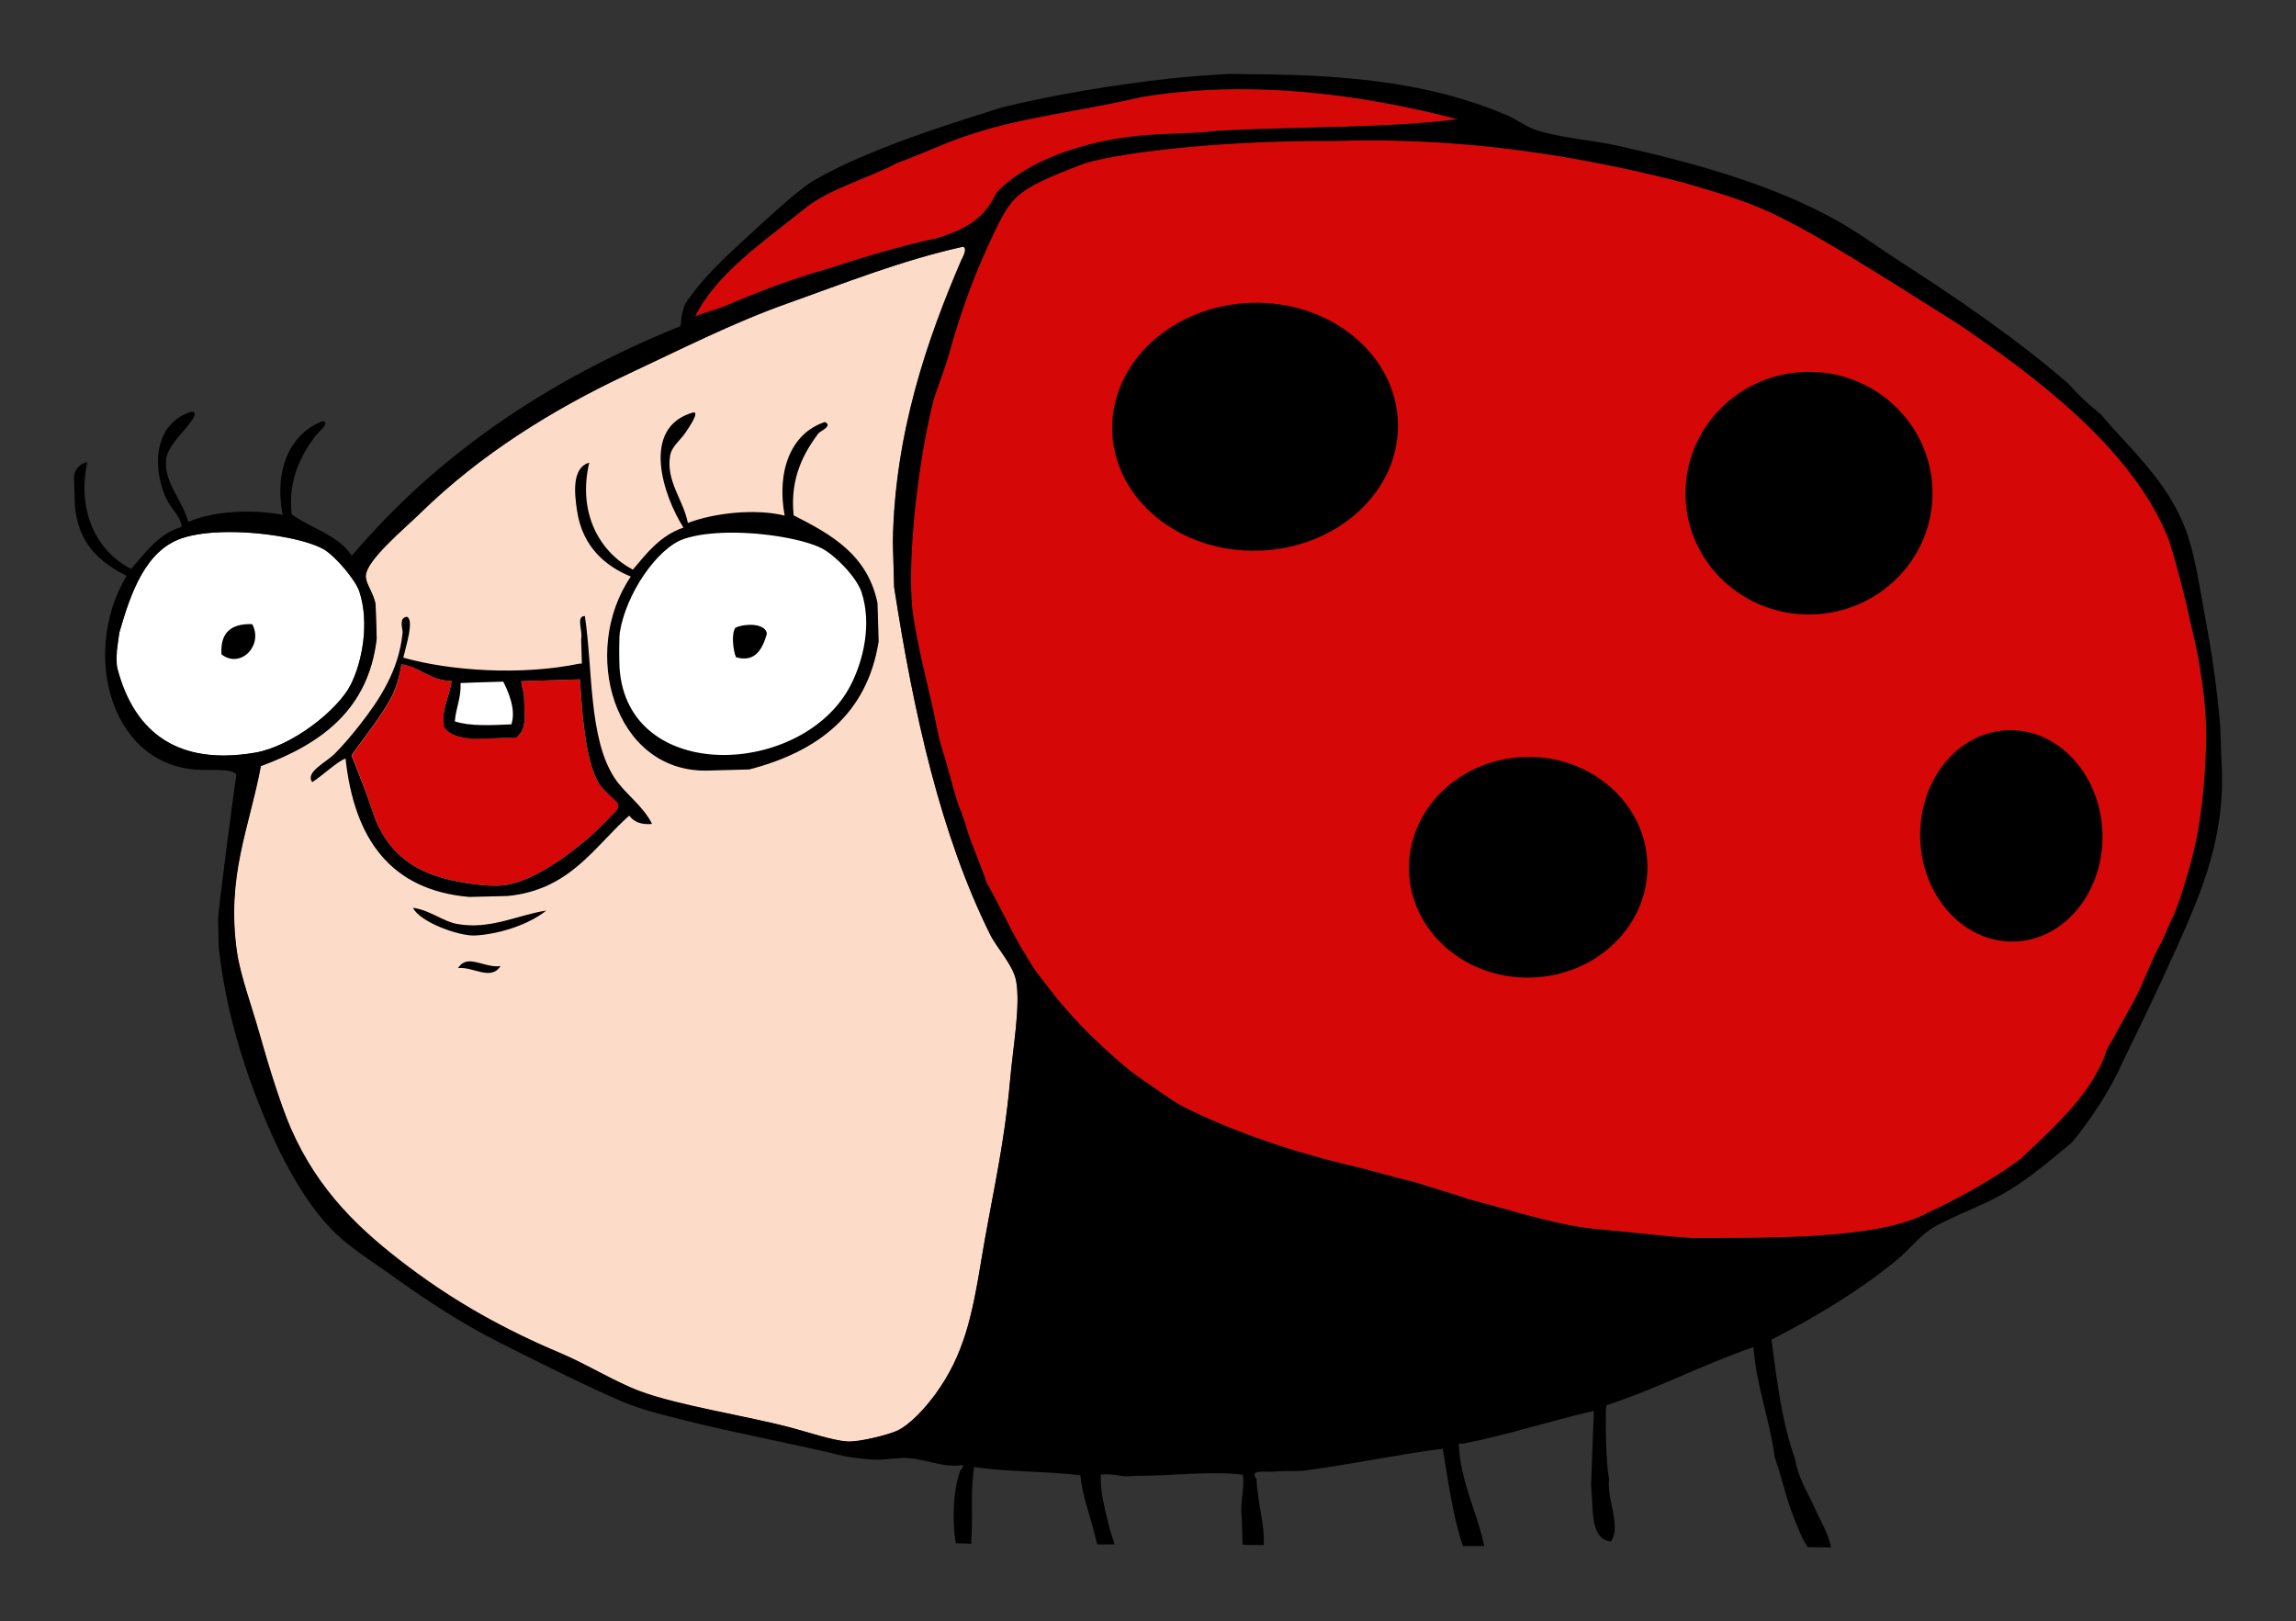 <?xml version="1.0" encoding="UTF-8" standalone="no"?>
<!-- Created with Inkscape (http://www.inkscape.org/) -->

<svg
   xmlns:dc="http://purl.org/dc/elements/1.1/"
   xmlns:cc="http://creativecommons.org/ns#"
   xmlns:rdf="http://www.w3.org/1999/02/22-rdf-syntax-ns#"
   xmlns:svg="http://www.w3.org/2000/svg"
   xmlns="http://www.w3.org/2000/svg"
   xmlns:sodipodi="http://sodipodi.sourceforge.net/DTD/sodipodi-0.dtd"
   xmlns:inkscape="http://www.inkscape.org/namespaces/inkscape"
   width="310.624"
   height="219.344"
   id="svg3063"
   version="1.1"
   inkscape:version="0.48.5 r10040"
   sodipodi:docname="marvin.pdf">
  <rect width="100%" height="100%" fill="#333333" stroke="none"/>
  <defs
     id="defs3065" />
  <sodipodi:namedview
     id="base"
     pagecolor="#ffffff"
     bordercolor="#666666"
     borderopacity="1.0"
     inkscape:pageopacity="0.0"
     inkscape:pageshadow="2"
     inkscape:zoom="1.4"
     inkscape:cx="338.96897"
     inkscape:cy="103.88524"
     inkscape:document-units="px"
     inkscape:current-layer="layer1"
     showgrid="false"
     fit-margin-top="10"
     fit-margin-left="10"
     fit-margin-right="10"
     fit-margin-bottom="10"
     inkscape:window-width="1920"
     inkscape:window-height="1018"
     inkscape:window-x="-7"
     inkscape:window-y="32"
     inkscape:window-maximized="1" />
  <g
     inkscape:label="Layer 1"
     inkscape:groupmode="layer"
     id="layer1"
     transform="translate(-384.469,-505.906)">
    <g
       id="g4044">
      <path
         id="path4034"
         d="m 514.75,539.281 c -8.236,1.821 -16.059,4.937 -23.875,7.719 -7.259,2.584 -14.309,6.176 -21.406,9.5 -10.42,4.88 -20.152,11.009 -28.156,18.844 -2.178,2.132 -7.251,6.295 -7.375,8.438 -0.062,1.078 1.067,2.294 1.344,3.938 l 0.125,4.594 c -1.113,9.628 -7.543,14.251 -15.688,17.25 -1.598,8.494 -4.673,14.864 -3.219,25.125 0.452,3.188 1.947,7.22 3.062,11.188 1.276,4.535 2.943,9.771 4.25,12.75 3.7,8.436 9.313,13.744 15.938,18.719 6.368,4.783 12.91,8.433 20.469,11.625 3.781,1.596 7.26,3.863 10.781,5.188 5.226,1.965 14.543,3.321 20.562,4.938 2.316,0.622 5.583,1.717 7.5,1.844 1.68,0.11 5.523,-0.911 6.656,-1.406 1.796,-0.784 3.95,-3.107 5.344,-5.031 3.811,-5.26 4.919,-10.455 6.188,-18.188 1.359,-8.285 3.075,-15.067 3.875,-24.25 0.39,-4.475 1.44,-10.145 0.812,-13.469 -0.402,-2.127 -2.602,-4.403 -3.531,-6.281 -6.689,-13.518 -10.31,-29.814 -12.969,-46.969 L 505.25,579.25 c 0.233,-14.835 4.747,-27.65 9.25,-38.125 0.105,-0.245 0.975,-1.6 0.25,-1.844 z"
         style="fill:#fcdbc8;fill-opacity:1;stroke:none;display:inline"
         inkscape:connector-curvature="0" />
      <path
         id="path4024"
         d="m 552.156,517.969 c -4.402,0.006 -8.877,0.34 -13.281,1.062 -7.778,1.84 -15.954,2.709 -22.719,4.938 -3.635,1.12 -6.527,2.607 -10.281,3.969 -4.253,2.232 -9.446,3.574 -12.719,6.344 -5.68,4.556 -11.74,8.642 -14.625,14.406 1.927,-0.768 2.841,-0.812 5,-1.781 5.214,-2.177 8.313,-3.303 13,-4.656 3.896,-1.289 10.281,-3.226 14.531,-4.094 6.844,-1.932 7.46,-5.099 8.375,-6.344 4.457,-4.556 12.304,-6.675 17.469,-7.344 3.797,-0.571 8.373,-0.417 12.188,-0.875 10.507,-0.602 23.011,-0.306 32.625,-1.562 -0.858,-0.174 -1.191,-0.315 -2.156,-0.531 -8.269,-2.031 -17.721,-3.545 -27.406,-3.531 z m 15.812,6.938 c -0.981,0.012 -1.986,0.031 -2.969,0.062 -13.488,-0.11 -27.862,1.27 -33.781,3 -10.032,3.84 -9.933,4.273 -13.406,11.812 -1.838,4.059 -3.273,8.215 -4.5,12.344 -0.809,3.19 -1.749,5.344 -2.562,7.938 -1.958,7.677 -3.561,20.656 -2.875,28.094 0.673,5.342 2.281,10.899 3.281,15.938 0.301,1.536 0.411,1.852 0.719,3.031 0.949,2.781 1.757,6.701 2.688,8.75 0.256,0.881 0.429,1.079 0.688,2.125 0.636,2.151 2.334,5.956 2.656,7.25 1.411,2.374 3.871,7.722 5.156,9.625 1.385,2.453 2.441,3.619 3.812,5.375 1.349,1.801 4.018,4.658 5.062,5.656 2.545,2.437 5.073,4.819 8.125,6.781 2.05,1.42 3.444,2.512 5.594,3.5 7.43,3.56 15.627,6.063 22.656,7.656 3.805,0.967 4.585,1.289 7.531,1.969 2.848,0.929 5.002,1.512 7.406,2.344 6.481,1.672 12.084,3.645 17.844,4.094 4.111,0.368 8.505,0.906 12.25,1.125 9.252,-0.051 25.082,0.365 31.875,-3.375 5.259,-2.421 10.012,-5.298 12.656,-7.344 4.463,-4.228 9.722,-8.917 11.5,-14.375 0.256,-0.846 0.818,-1.503 1.156,-2.188 1.187,-2.29 2.903,-4.959 4.031,-7.75 0.7,-1.601 1.472,-3.497 2.312,-4.938 0.603,-1.21 1.03,-2.393 1.719,-3.719 0.592,-1.22 2.341,-7.019 2.5,-8 1.411,-5.145 2.263,-15.107 1.594,-20.906 -0.375,-3.777 -1.095,-7.525 -1.875,-10.594 -0.465,-2.404 -2.412,-10.133 -3.125,-11.75 -4.962,-12.081 -18.208,-21.867 -28.312,-28.719 -24.813,-15.708 -25.392,-15.62 -36.938,-19.062 -15.197,-3.937 -29.757,-5.932 -44.469,-5.75 z m -129.188,70.875 c -0.275,1.64 -0.525,2.631 -1.094,4 -1.607,3.13 -3.679,5.502 -5.625,8.312 0.887,2.204 2.424,6.238 3.031,8.25 1.483,3.983 4.221,6.651 8.188,8 2.404,0.845 7.265,1.712 9.844,1.25 3.213,-0.554 7.379,-3.366 9.562,-5.188 1.76,-1.305 3.29,-2.847 4.781,-4.406 0.334,-0.377 0.852,-0.598 0.562,-1.562 -0.644,-0.638 -1.251,-1.04 -1.906,-1.75 -2.557,-2.466 -2.964,-11.467 -3.188,-14.875 l -7.938,0.25 c 0.08,1 0.349,1.237 0.375,2.125 l 0.094,3.031 c -0.183,1.013 -0.057,1.442 -1.125,2.469 l -1.844,0.062 -3.656,0.094 c -1.958,-0.123 -3.568,-0.38 -4.312,-1.688 l -0.062,-1.531 c 0.166,-1.568 0.872,-2.925 1.094,-4.594 -2.925,-0.043 -4.17,-1.874 -6.781,-2.25 z"
         style="fill:#d50707;fill-opacity:1;stroke:none;display:inline"
         inkscape:connector-curvature="0" />
      <path
         id="path4030"
         d="m 414.625,577.906 c -2.077,0.054 -4.015,0.291 -5.562,0.812 -4.891,1.65 -6.906,7.31 -8.469,12.781 -0.155,1.247 -0.632,3.355 -0.281,4.875 2.297,8.705 8.276,13.148 18.656,11.375 4.946,-0.845 11.213,-5.745 12.969,-9.25 1.535,-3.065 2.521,-8.351 1.156,-12.531 -0.53,-1.624 -3.259,-4.789 -4.75,-5.688 -2.267,-1.366 -8.41,-2.513 -13.719,-2.375 z m 68.406,0.062 c -2.229,0.032 -4.358,0.28 -6.031,0.844 -3.612,1.218 -7.899,7.491 -8.688,12.719 -0.105,0.987 -0.08,3.649 -0.031,4.656 0.975,15.909 24.859,14.897 31.281,2.406 1.684,-3.276 2.897,-8.209 1.469,-12.562 -0.673,-2.051 -3.579,-5.01 -5.375,-5.938 -2.309,-1.192 -7.722,-2.195 -12.625,-2.125 z m -30.5,20.125 -3.344,0.094 -2.438,0.062 c 0.083,2.056 -0.607,3.377 -0.75,5.219 2.028,0.68 4.842,0.497 7.625,0.375 0.377,-1.134 0.201,-2.387 -0.156,-3.531 -0.028,-0.09 -0.064,-0.162 -0.094,-0.25 -0.251,-0.74 -0.564,-1.409 -0.844,-1.969 z"
         style="fill:#ffffff;fill-opacity:1;stroke:none;display:inline"
         inkscape:connector-curvature="0" />
      <path
         id="path5329-2"
         d="m 550.688,515.906 c -2.546,0.166 -5.148,0.314 -7.656,0.594 -8.29,0.923 -15.93,2.217 -23.031,3.938 -7.658,2.419 -13.364,4.267 -19.031,6.719 -2.072,0.878 -4.078,1.841 -6,2.938 -2.038,1.014 -6.567,5.254 -9.562,8 -3.06,2.806 -6.072,5.595 -8.281,9 -0.744,2.098 -0.379,2.276 -0.625,2.938 -18.175,7.376 -32.88,17.447 -44.438,31.062 -1.811,-2.797 -5.467,-3.695 -8.125,-5.594 -0.573,-4.774 1.384,-8.103 3.062,-10.438 0.507,-0.705 2.214,-1.952 1.156,-2.188 -4.455,1.646 -6.65,6.643 -5.438,12.688 -4.048,-0.795 -9.467,-0.543 -12.781,0.969 -0.765,-2.955 -3.311,-5.362 -3,-8.438 0.19,-1.879 2.461,-3.808 3.219,-4.969 0.109,-0.167 1.24,-1.428 0.25,-1.531 -4.69,1.389 -5.516,6.722 -3.625,11.375 0.72,1.772 2.27,2.918 2.25,4.219 -3.247,0.99 -4.855,3.51 -6.844,5.688 -4.516,-2.364 -7.358,-7.559 -5.906,-14.469 -0.979,0.263 -1.607,0.882 -1.812,1.875 l 0.125,3.969 c 0.418,5.217 3.391,7.729 7,9.562 -6.344,10.568 -2.074,26.342 10.531,26.25 1.564,0.04 4.319,-0.129 4.312,0.781 -0.385,2.286 -2.315,17.262 -2.469,19.312 l 0.094,3.969 c 0.948,8.473 3.311,16.065 6.188,23 2.534,6.11 6.133,12.735 10.531,16.469 2.063,1.752 4.622,3.381 6.875,5 4.777,3.433 9.53,6.498 14.625,9.062 5.255,2.645 11.043,5.55 16.094,7.75 2.859,1.245 6.082,1.993 9.25,2.781 6.339,1.577 12.761,2.776 19.375,4.312 2.049,0.566 3.387,0.669 4.812,0.812 2.014,0.203 2.457,-0.049 4.656,-0.156 2.829,-0.138 5.414,1.449 8.281,0.938 -0.061,0.239 -0.016,0.608 -0.312,0.625 -1,2.63 -1.214,6.621 -0.656,9.969 l 2.094,0.062 c 0.016,-0.437 0.007,-0.831 0.031,-1.188 0.194,-2.809 -0.176,-6.293 0.375,-9.188 4.485,0.694 9.753,0.543 14.344,1.125 0.235,2.479 1.117,4.88 1.75,7.25 0.182,0.682 0.367,1.391 0.531,2.094 l 2.375,0 c -0.28,-0.83 -0.589,-1.68 -0.781,-2.469 -0.598,-2.457 -1.247,-4.977 -1.094,-6.969 1.804,-0.236 2.713,0.441 4.562,0.156 4.785,0.062 10.365,-0.71 14.656,-0.125 0.254,2.216 -0.449,3.56 -0.156,5.812 l 0.094,3.344 c -6.4e-4,0.126 0.04,0.211 0.062,0.312 l 2.812,0.031 c 0.17,-2.744 -0.88,-5.905 -0.969,-8.938 -1.105,-1.389 1.313,-0.89 2.406,-1 1.476,-0.149 3.05,-0.014 3.969,-0.125 6.266,-0.814 13.419,-2.321 18.812,-2.969 0.723,4.239 1.341,9.065 2.719,13.156 l 2.906,0 c -0.951,-4.511 -3.214,-8.59 -3.469,-13.844 0.203,-0.006 0.39,0.006 0.594,0 6.328,-1.249 11.545,-3.013 17.688,-4.438 -0.025,0.564 0.017,1.034 -0.062,1.75 l -0.312,8.375 c 0.359,3.079 -0.22,7.187 2.688,7.562 1.433,-2.12 -0.579,-5.566 -0.25,-8.562 -0.423,-1.71 -0.541,-8.566 -0.375,-9.875 7.007,-2.289 12.991,-5.499 19.906,-7.875 0.433,5.516 2.182,9.634 2.875,14.875 0.874,2.431 1.562,5.689 2.688,8.438 0.468,1.142 1.006,2.656 1.781,3.75 l 3.156,0.031 c -0.346,-1.844 -1.431,-3.583 -2.219,-5.344 -0.95,-2.123 -2.282,-4.16 -2.656,-6.656 -1.719,-4.676 -2.434,-10.393 -3.188,-16.094 6.137,-3.156 12.091,-6.752 17.062,-10.875 1.778,-1.474 3.122,-3.368 5.062,-4.438 3.248,-1.79 6.745,-2.907 9.938,-4.844 3.053,-1.853 5.556,-4.031 8.406,-6.375 0.357,-0.247 4.633,-5.544 6.969,-10.875 2.476,-5.042 4.841,-9.98 7.188,-15.188 2.626,-5.829 5.228,-11.724 6.062,-18.594 0.278,-2.29 0.367,-4.679 0.188,-7.219 l -0.156,-4.562 c -0.433,-5.022 -1.073,-9.539 -1.906,-14 -0.789,-4.225 -1.362,-8.434 -2.5,-11.844 -2.374,-7.112 -7.641,-11.479 -11.781,-16.406 -1.589,-1.25 -3.065,-2.644 -4.406,-4.156 -7.148,-6.187 -15.138,-11.606 -23.062,-16.719 -2.609,-1.683 -5.329,-3.7 -8.094,-5.25 -8.806,-4.938 -19.246,-7.821 -29.625,-10.156 -3.49,-0.785 -7.452,-1.014 -11.031,-2.094 -1.404,-0.423 -2.734,-1.476 -4.031,-2.031 -7.699,-3.294 -15.864,-4.786 -25.812,-5.344 -3.781,-0.212 -8.014,-0.219 -11.906,-0.281 z m 1.469,2.062 c 9.679,-0.013 19.138,1.5 27.406,3.531 0.965,0.216 1.298,0.358 2.156,0.531 -9.614,1.257 -22.118,0.991 -32.625,1.594 -3.814,0.458 -8.391,0.272 -12.188,0.844 -5.164,0.669 -13.012,2.787 -17.469,7.344 -0.915,1.244 -1.531,4.443 -8.375,6.375 -4.25,0.868 -10.635,2.773 -14.531,4.062 -4.687,1.353 -7.786,2.48 -13,4.656 -2.159,0.969 -3.104,1.044 -5.031,1.812 2.885,-5.765 8.945,-9.882 14.625,-14.438 3.273,-2.77 8.497,-4.112 12.75,-6.344 3.755,-1.362 6.646,-2.849 10.281,-3.969 6.764,-2.228 14.972,-3.097 22.75,-4.938 4.404,-0.722 8.85,-1.057 13.25,-1.062 z m 15.812,6.938 c 14.711,-0.182 29.271,1.813 44.469,5.75 11.546,3.442 12.125,3.354 36.938,19.062 10.104,6.852 23.35,16.638 28.312,28.719 0.713,1.617 2.691,9.346 3.156,11.75 0.78,3.069 1.5,6.817 1.875,10.594 0.418,3.625 0.225,8.883 -0.312,13.562 -0.323,2.808 -0.783,5.414 -1.312,7.344 -0.159,0.981 -1.939,6.78 -2.531,8 -0.688,1.325 -1.084,2.508 -1.688,3.719 -0.84,1.44 -1.613,3.367 -2.312,4.969 -1.128,2.791 -2.845,5.46 -4.031,7.75 -0.339,0.684 -0.9,1.311 -1.156,2.156 -1.778,5.458 -7.037,10.148 -11.5,14.375 -2.644,2.045 -7.397,4.923 -12.656,7.344 -6.793,3.74 -22.623,3.355 -31.875,3.406 -3.745,-0.219 -8.139,-0.788 -12.25,-1.156 -5.76,-0.449 -11.331,-2.391 -17.812,-4.062 -2.404,-0.831 -4.589,-1.415 -7.438,-2.344 -2.946,-0.68 -3.727,-1.001 -7.531,-1.969 -7.029,-1.593 -15.227,-4.127 -22.656,-7.688 -2.15,-0.988 -3.544,-2.08 -5.594,-3.5 -3.052,-1.963 -5.58,-4.344 -8.125,-6.781 -1.045,-0.998 -3.682,-3.824 -5.031,-5.625 -1.372,-1.756 -2.427,-2.953 -3.812,-5.406 -1.286,-1.903 -3.777,-7.22 -5.188,-9.594 -0.322,-1.294 -2.021,-5.099 -2.656,-7.25 -0.259,-1.046 -0.432,-1.244 -0.688,-2.125 -0.931,-2.049 -1.739,-6.001 -2.688,-8.781 -0.308,-1.179 -0.418,-1.496 -0.719,-3.031 -1,-5.038 -2.608,-10.564 -3.281,-15.906 -0.686,-7.438 0.917,-20.448 2.875,-28.125 0.814,-2.593 1.754,-4.716 2.562,-7.906 1.227,-4.128 2.693,-8.285 4.531,-12.344 3.473,-7.539 3.343,-7.972 13.375,-11.812 5.92,-1.73 20.324,-3.141 33.812,-3.031 0.982,-0.032 1.957,-0.05 2.938,-0.062 z m -53.219,14.375 c 0.696,0.188 -0.114,1.599 -0.219,1.844 -4.502,10.473 -9.017,23.263 -9.25,38.094 l 0.156,6.125 c 2.658,17.151 6.281,33.423 12.969,46.938 0.929,1.877 3.13,4.155 3.531,6.281 0.628,3.323 -0.423,8.995 -0.812,13.469 -0.1,1.148 -0.218,2.233 -0.344,3.312 -0.881,7.559 -2.342,13.659 -3.531,20.906 -1.268,7.73 -2.377,12.929 -6.188,18.188 -1.394,1.923 -3.517,4.278 -5.312,5.062 -1.133,0.495 -5.008,1.517 -6.688,1.406 -1.916,-0.126 -5.184,-1.222 -7.5,-1.844 -6.018,-1.616 -15.306,-3.004 -20.531,-4.969 -3.52,-1.324 -7.001,-3.56 -10.781,-5.156 -7.557,-3.191 -14.102,-6.844 -20.469,-11.625 -6.623,-4.974 -12.238,-10.285 -15.938,-18.719 -1.306,-2.978 -2.944,-8.185 -4.219,-12.719 -1.116,-3.967 -2.642,-8.032 -3.094,-11.219 -1.454,-10.259 1.652,-16.633 3.25,-25.125 8.142,-2.998 14.543,-7.625 15.656,-17.25 l -0.156,-4.594 c -0.277,-1.643 -1.375,-2.828 -1.312,-3.906 0.124,-2.142 5.197,-6.337 7.375,-8.469 8.002,-7.833 17.739,-13.965 28.156,-18.844 7.096,-3.323 14.118,-6.885 21.375,-9.469 7.814,-2.781 15.641,-5.898 23.875,-7.719 z m 39.031,7.594 c -10.673,0.314 -19.116,8.084 -18.844,17.344 0.272,9.259 9.14,16.501 19.812,16.188 10.673,-0.314 19.116,-8.053 18.844,-17.312 -0.272,-9.259 -9.14,-16.533 -19.812,-16.219 z m 74.938,9.344 c -9.228,0.271 -16.485,7.845 -16.219,16.906 0.266,9.061 7.959,16.178 17.188,15.906 9.228,-0.271 16.485,-7.814 16.219,-16.875 -0.266,-9.061 -7.959,-16.209 -17.188,-15.938 z M 478.312,561.688 c -7.307,1.997 -4.055,11.417 -1.375,15.594 -3.148,1.084 -4.94,3.43 -6.844,5.688 -4.438,-2.321 -7.522,-7.583 -5.906,-14.469 -2.398,0.678 -1.991,4.211 -1.656,6.469 0.748,5.042 4.014,7.603 7.281,8.938 -6.891,10.111 -2.292,26.421 10.25,26.25 1.931,-0.057 3.85,-0.1 5.781,-0.156 9.367,-2.436 15.938,-7.517 17.5,-17.312 -0.051,-1.728 -0.105,-3.459 -0.156,-5.188 -1.34,-6.546 -6.258,-9.302 -11.344,-11.875 -0.553,-5.198 1.521,-8.627 3.344,-11.094 0.181,-0.245 2.031,-1.03 0.875,-1.531 -4.629,1.52 -6.536,6.664 -5.438,12.656 -4.063,-0.995 -9.66,-0.328 -13.094,1 -0.62,-3.162 -2.97,-5.624 -2.406,-9.094 0.207,-1.274 1.442,-2.157 2.062,-3.094 0.546,-0.823 1.896,-2.777 1.125,-2.781 z M 415.375,577.875 c 5.131,-0.031 10.8,1.069 12.969,2.375 1.491,0.898 4.22,4.064 4.75,5.688 0.682,2.09 0.799,4.456 0.531,6.688 -0.268,2.232 -0.92,4.343 -1.688,5.875 -1.756,3.505 -7.992,8.374 -12.938,9.219 -10.38,1.773 -16.327,-2.639 -18.625,-11.344 -0.351,-1.52 0.095,-3.659 0.25,-4.906 1.563,-5.471 3.578,-11.1 8.469,-12.75 1.72,-0.58 3.949,-0.83 6.281,-0.844 z m 67.656,0.094 c 4.903,-0.07 10.316,0.932 12.625,2.125 1.796,0.927 4.702,3.887 5.375,5.938 1.428,4.354 0.216,9.286 -1.469,12.562 -6.422,12.491 -30.306,13.503 -31.281,-2.406 -0.049,-1.008 -0.073,-3.669 0.031,-4.656 0.789,-5.228 5.076,-11.501 8.688,-12.719 1.673,-0.564 3.803,-0.812 6.031,-0.844 z m -19.438,11.281 c -1.264,-0.006 -0.235,2.126 -0.5,3.062 0.033,1.118 0.061,2.257 0.094,3.375 l -0.312,0 c -7.8,1.622 -17.445,1.007 -23.844,-0.812 0.3,-1.377 1.542,-5.161 0.469,-5.531 -1.144,0.158 -0.515,1.676 -0.562,2.156 -0.507,5.126 -3.134,9.054 -5.719,12.375 -1.049,1.349 -2.374,2.931 -3.562,4.094 -1.119,1.096 -3.953,2.435 -2.938,3.75 1.435,-0.924 3.464,-2.874 4.5,-3.188 1.173,10.917 6.125,17.794 16.719,18.719 1.728,-0.051 3.459,-0.074 5.188,-0.125 8.455,-0.825 11.664,-6.608 16.469,-10.875 0.61,0.821 1.582,1.261 3.094,1.125 -1.31,-2.581 -3.635,-4.021 -5.094,-6.25 -3.502,-5.354 -2.91,-14.631 -4,-21.875 z m -45,1.094 c -2.943,-0.106 -4.358,1.235 -4.156,4.094 2.595,2.003 5.699,-1.248 4.156,-4.094 z m 67.188,0.094 c -0.7,0.027 -1.389,0.169 -1.844,0.406 -0.552,0.893 -0.27,3.055 0.094,3.969 2.635,0.796 3.614,-1.176 4.188,-3.156 -0.102,-0.934 -1.271,-1.263 -2.438,-1.219 z m -47,5.344 c 2.611,0.376 3.856,2.208 6.781,2.25 -0.222,1.669 -0.927,3.026 -1.094,4.594 0.015,0.508 0.016,1.023 0.031,1.531 0.744,1.308 2.385,1.595 4.344,1.719 1.22,-0.036 2.436,-0.089 3.656,-0.125 0.61,-0.018 1.203,-0.013 1.812,-0.031 1.082,-1.017 0.973,-1.487 1.156,-2.5 l -0.094,-3.031 c -0.026,-0.888 -0.295,-1.125 -0.375,-2.125 l 7.938,-0.25 c 0.224,3.408 0.63,12.409 3.188,14.875 0.655,0.71 1.231,1.143 1.875,1.781 0.289,0.964 -0.229,1.154 -0.562,1.531 -1.491,1.559 -2.99,3.101 -4.75,4.406 -2.184,1.822 -6.349,4.633 -9.562,5.188 -2.578,0.462 -7.44,-0.405 -9.844,-1.25 -3.966,-1.349 -6.704,-4.017 -8.188,-8 -0.608,-2.012 -2.176,-6.046 -3.062,-8.25 1.946,-2.811 4.018,-5.183 5.625,-8.312 0.569,-1.369 0.85,-2.36 1.125,-4 z m 13.781,2.344 c 0.736,1.475 1.745,3.82 1.094,5.781 -2.783,0.122 -5.628,0.273 -7.656,-0.406 0.143,-1.842 0.865,-3.132 0.781,-5.188 l 2.438,-0.094 c 1.118,-0.033 2.225,-0.061 3.344,-0.094 z m 203.594,6.562 c -6.811,0.2 -12.138,6.765 -11.906,14.656 0.232,7.891 5.939,14.138 12.75,13.938 6.811,-0.2 12.138,-6.765 11.906,-14.656 -0.232,-7.891 -5.939,-14.138 -12.75,-13.938 z m -65.375,3.625 c -8.904,0.262 -15.93,7.162 -15.688,15.406 0.242,8.245 7.658,14.699 16.562,14.438 8.904,-0.262 15.93,-7.13 15.688,-15.375 -0.242,-8.245 -7.658,-14.731 -16.562,-14.469 z m -150.438,20.406 c 0.941,1.94 6.129,3.806 8.312,3.75 3.01,-0.137 7.145,-1.319 9.719,-3.375 -3.802,0.57 -7.584,2.629 -12.062,1.812 -1.96,-0.357 -3.623,-1.855 -5.969,-2.188 z m 7.562,7.25 c -0.565,0.027 -1.062,0.267 -1.469,0.906 1.972,-0.255 4.453,1.788 5.75,-0.281 -1.472,0.243 -3.039,-0.685 -4.281,-0.625 z"
         style="fill:#000000;fill-opacity:1;stroke:none;display:inline"
         inkscape:connector-curvature="0" />
    </g>
  </g>
</svg>
